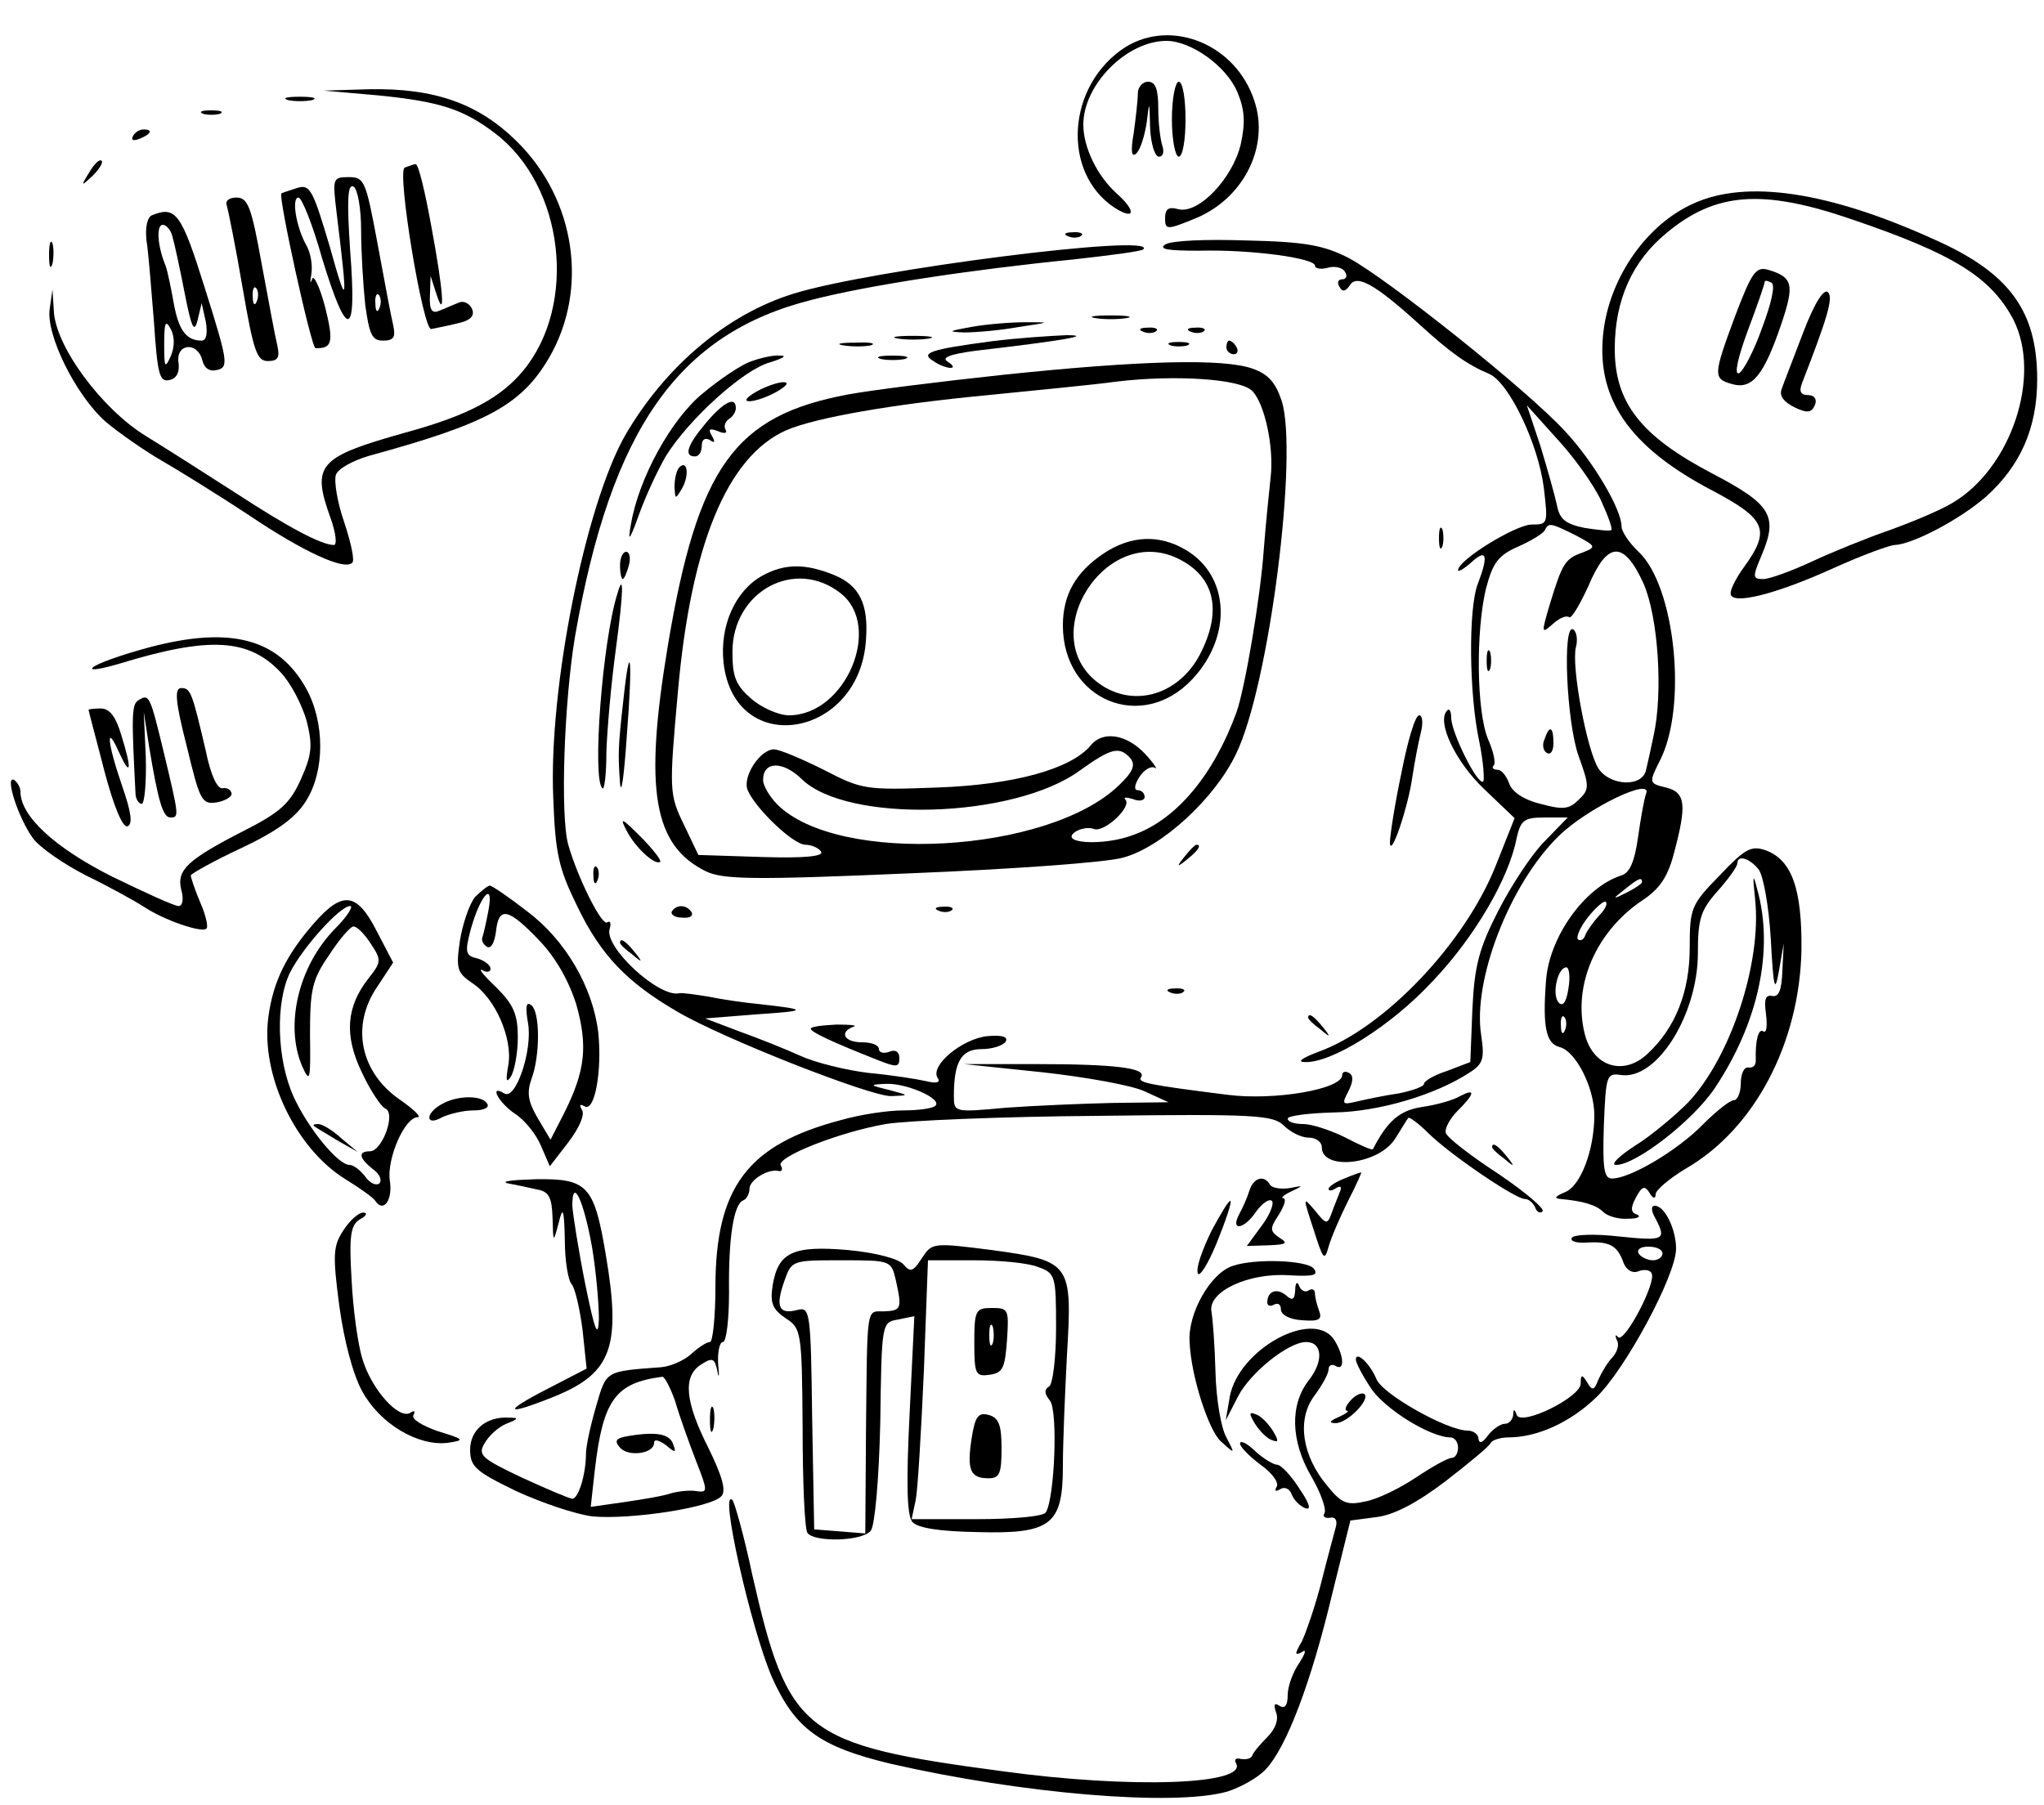 <?xml version="1.0" standalone="no"?>
<!DOCTYPE svg PUBLIC "-//W3C//DTD SVG 20010904//EN"
 "http://www.w3.org/TR/2001/REC-SVG-20010904/DTD/svg10.dtd">
<svg version="1.0" xmlns="http://www.w3.org/2000/svg"
 width="300pt" height="265pt" viewBox="0 0 300 265"
 preserveAspectRatio="xMidYMid meet">
<g transform="translate(0,265) scale(0.1,-0.1)"
fill="#000000" stroke="none">
<path d="M1652 2581 c-86 -55 -95 -184 -16 -236 30 -19 32 -5 3 21 -29 26 -49
68 -49 101 0 59 64 123 122 123 36 0 88 -37 104 -75 11 -26 12 -45 5 -77 -12
-50 -62 -103 -92 -95 -14 4 -19 0 -19 -13 0 -17 2 -18 41 -2 73 28 113 106 90
174 -27 83 -121 121 -189 79z"/>
<path d="M1670 2513 c0 -10 -3 -36 -6 -58 -5 -28 -3 -37 4 -30 6 6 12 26 15
45 4 33 4 33 5 -7 1 -24 7 -43 13 -43 6 0 8 7 5 16 -3 9 -6 33 -6 55 0 28 -4
39 -15 39 -8 0 -15 -8 -15 -17z"/>
<path d="M1720 2475 c0 -30 5 -55 10 -55 6 0 10 25 10 55 0 30 -4 55 -10 55
-5 0 -10 -25 -10 -55z"/>
<path d="M555 2510 c90 -9 125 -20 172 -56 101 -77 121 -251 41 -348 -33 -40
-81 -66 -173 -91 -128 -36 -138 -47 -110 -125 8 -22 10 -40 5 -40 -18 0 -67
26 -142 75 -42 27 -103 66 -134 85 -65 40 -133 132 -135 184 l-2 31 -4 -28
c-6 -38 38 -127 82 -166 19 -16 56 -42 82 -57 26 -15 84 -51 128 -80 80 -54
141 -82 152 -70 4 3 -2 30 -12 60 -10 29 -15 60 -12 69 3 9 25 21 49 28 172
47 223 74 264 144 58 100 39 231 -46 316 -57 57 -122 80 -219 78 l-66 -2 80
-7z"/>
<path d="M423 2503 c9 -2 25 -2 35 0 9 3 1 5 -18 5 -19 0 -27 -2 -17 -5z"/>
<path d="M298 2483 c6 -2 18 -2 25 0 6 3 1 5 -13 5 -14 0 -19 -2 -12 -5z"/>
<path d="M195 2450 c-3 -6 1 -7 9 -4 18 7 21 14 7 14 -6 0 -13 -4 -16 -10z"/>
<path d="M131 2397 c-13 -21 -12 -21 5 -5 10 10 16 20 13 22 -3 3 -11 -5 -18
-17z"/>
<path d="M594 2404 c-12 -5 27 -240 39 -237 4 1 21 4 37 8 20 4 27 11 23 21
-3 8 -12 13 -19 10 -8 -3 -21 -9 -29 -12 -11 -5 -15 1 -14 22 l1 29 8 -25 c14
-44 11 2 -7 98 -9 50 -19 92 -23 91 -3 0 -10 -3 -16 -5z"/>
<path d="M494 2338 c17 -139 16 -143 -10 -50 -25 84 -29 92 -48 86 -12 -4 -22
-7 -23 -8 -5 -4 44 -227 50 -227 25 -1 27 9 14 61 -8 30 -17 48 -19 40 -3 -8
-3 -5 -1 8 2 12 -1 32 -8 43 -15 28 -21 69 -11 69 5 0 21 -40 35 -90 37 -121
51 -118 41 11 -5 75 -4 100 5 95 6 -4 11 -32 11 -64 0 -31 3 -81 6 -109 6 -44
10 -53 26 -53 16 0 19 5 15 23 -3 12 -13 66 -23 120 -17 91 -19 97 -42 97 -24
0 -24 -2 -18 -52z m63 -140 c-3 -8 -6 -5 -6 6 -1 11 2 17 5 13 3 -3 4 -12 1
-19z"/>
<path d="M2485 2351 c-67 -30 -120 -105 -131 -183 -14 -101 36 -174 161 -239
77 -41 84 -57 45 -111 -11 -15 -20 -32 -20 -39 0 -18 65 -2 151 37 42 19 83
34 90 34 26 1 95 37 134 71 50 45 75 100 75 172 0 100 -40 156 -150 205 -156
71 -277 89 -355 53z m233 -23 c150 -51 204 -85 237 -147 42 -83 -3 -218 -89
-269 -18 -11 -59 -28 -92 -40 -32 -11 -84 -32 -114 -46 -30 -14 -63 -26 -72
-26 -16 0 -16 3 -2 36 24 57 13 74 -73 119 -105 55 -143 104 -143 183 0 72 26
129 76 170 72 60 141 65 272 20z"/>
<path d="M2547 2187 c-33 -89 -33 -93 -4 -101 29 -8 46 14 71 87 20 59 18 70
-19 81 -18 5 -24 -4 -48 -67z m39 -19 c-12 -34 -28 -64 -34 -66 -7 -2 -1 24
13 62 14 37 25 69 25 72 0 3 4 2 10 -1 6 -3 0 -30 -14 -67z"/>
<path d="M2647 2163 c-14 -37 -29 -75 -32 -84 -4 -10 3 -19 19 -27 19 -9 25
-8 30 4 3 8 -1 14 -10 14 -11 0 -14 5 -9 18 37 95 46 125 38 133 -6 6 -20 -16
-36 -58z"/>
<path d="M333 2348 c2 -7 13 -61 23 -120 16 -93 21 -108 37 -108 15 0 18 5 14
23 -3 12 -13 66 -23 120 -15 83 -20 97 -37 97 -11 0 -17 -5 -14 -12z m44 -140
c-3 -8 -6 -5 -6 6 -1 11 2 17 5 13 3 -3 4 -12 1 -19z"/>
<path d="M223 2334 c-7 -3 -10 -18 -8 -37 3 -18 7 -72 11 -120 5 -75 8 -88 22
-85 11 2 16 11 14 26 -4 28 28 31 35 3 3 -12 11 -17 22 -14 17 4 15 14 -18
119 -35 112 -43 122 -78 108z m30 -31 c3 -10 11 -47 18 -83 10 -51 14 -60 19
-40 l6 25 6 -27 c3 -17 1 -28 -6 -28 -23 0 -34 16 -41 55 -4 22 -9 47 -12 55
-12 29 -14 60 -4 60 5 0 12 -8 14 -17z m-2 -175 c-9 -20 -10 -18 -10 17 0 31
2 36 9 23 6 -10 7 -25 1 -40z"/>
<path d="M1568 2303 c7 -3 16 -2 19 1 4 3 -2 6 -13 5 -11 0 -14 -3 -6 -6z"/>
<path d="M72 2275 c0 -16 2 -22 5 -12 2 9 2 23 0 30 -3 6 -5 -1 -5 -18z"/>
<path d="M1710 2291 c-10 -7 5 -9 50 -9 77 2 170 -11 170 -22 0 -4 8 -6 19 -3
10 3 22 0 25 -6 4 -6 2 -11 -4 -11 -6 0 -8 -5 -4 -11 4 -8 9 -7 15 2 10 17 37
2 101 -56 47 -43 71 -60 104 -74 29 -13 72 -103 80 -168 6 -52 6 -53 -18 -53
-23 0 -108 -52 -108 -67 0 -3 9 2 20 12 22 20 25 10 9 -32 -14 -36 -13 -161 2
-231 6 -29 8 -56 6 -59 -8 -7 -47 72 -47 93 0 10 -3 15 -6 11 -16 -16 12 -75
54 -115 l45 -43 -27 -68 c-45 -115 -164 -240 -261 -275 -24 -9 -32 -15 -20
-15 39 -2 127 53 188 119 61 64 112 151 123 210 6 26 11 30 41 30 l34 0 -34
-35 c-19 -19 -49 -65 -68 -102 -28 -55 -35 -80 -38 -145 l-3 -77 -34 -13 c-19
-6 -34 -15 -34 -19 0 -4 -17 -10 -37 -14 -21 -3 -49 -9 -62 -12 -21 -5 -22 -4
-12 15 7 14 8 23 1 27 -5 3 -10 2 -10 -3 0 -21 -100 -38 -169 -29 -119 15
-132 18 -126 26 8 13 -37 19 -154 19 l-106 0 115 -12 c63 -7 131 -19 150 -28
l35 -16 -81 -1 c-45 -1 -115 -4 -157 -7 -76 -7 -77 -7 -77 17 0 51 11 69 41
69 15 0 31 5 35 11 4 7 -5 10 -27 8 -37 -4 -84 -43 -73 -61 5 -7 -1 -9 -17 -5
-13 3 -51 9 -84 12 -33 4 -78 15 -100 25 -22 10 -62 26 -90 36 l-50 19 75 6
c76 5 77 7 5 15 -22 2 -56 7 -75 11 -19 3 -39 6 -43 5 -30 -7 -112 69 -102 95
2 8 1 12 -4 9 -8 -5 -43 65 -57 114 -12 43 -6 211 10 306 53 305 152 445 348
494 81 21 232 44 382 59 54 6 101 12 104 15 23 24 -401 -30 -513 -65 -98 -30
-189 -107 -248 -209 -58 -103 -112 -370 -105 -531 3 -83 8 -104 36 -161 34
-70 72 -110 146 -153 68 -40 285 -125 314 -124 27 1 27 1 -3 9 -29 7 -30 8 -4
9 30 1 82 -22 72 -32 -3 -4 -25 -7 -47 -7 -23 0 -63 -6 -91 -14 -138 -36 -185
-99 -185 -246 0 -44 -4 -80 -8 -80 -5 0 -17 -8 -28 -18 -10 -9 -30 -18 -44
-19 -82 -6 -80 -5 -95 -57 -8 -27 -15 -59 -15 -70 0 -30 -11 -66 -20 -66 -4 0
-37 14 -74 31 -59 28 -65 33 -55 50 6 11 20 24 32 29 18 7 19 9 4 9 -33 2 -57
-18 -57 -47 0 -25 8 -32 68 -61 37 -17 87 -34 112 -37 55 -5 175 13 189 30 7
8 1 29 -19 70 -35 69 -38 106 -11 123 17 11 20 9 24 -10 2 -12 3 -7 1 10 -1
18 2 33 7 33 5 0 9 32 9 73 -1 81 7 130 21 135 5 2 9 10 9 17 0 13 28 30 43
26 5 -1 6 3 3 8 -8 12 85 49 154 61 30 5 170 11 311 12 232 3 257 1 273 -14
10 -10 26 -18 37 -18 10 0 19 -6 19 -14 0 -35 84 -26 108 13 9 14 17 28 19 30
1 2 15 -8 29 -22 31 -31 128 -97 142 -97 6 0 12 -6 15 -12 2 -7 8 -10 11 -6 4
3 -25 28 -65 55 -40 26 -75 53 -77 60 -2 6 6 21 17 32 26 26 27 34 4 22 -10
-6 -35 -13 -56 -16 -33 -5 -51 -21 -72 -62 -1 -2 -19 6 -40 17 -22 11 -50 20
-62 20 -13 0 -23 3 -23 8 0 4 30 8 68 9 66 1 149 26 198 58 21 13 23 21 18 55
-13 81 42 223 114 293 42 41 138 87 128 62 -3 -8 -8 -37 -12 -65 -5 -35 -12
-51 -24 -55 -54 -17 -107 -91 -111 -156 -5 -66 0 -91 20 -96 24 -6 51 -60 51
-100 0 -51 -20 -104 -43 -113 -14 -6 -17 -9 -7 -10 34 -3 53 -9 63 -19 6 -6
22 -11 36 -10 15 0 20 3 14 6 -10 3 -10 10 -2 25 9 17 13 18 20 7 5 -9 9 -9 9
-2 0 6 20 23 45 38 100 58 166 183 169 320 1 90 -14 133 -53 147 -21 7 -30 2
-67 -37 -42 -43 -44 -48 -44 -106 0 -65 -21 -118 -62 -156 -35 -33 -80 -19
-92 29 -18 71 16 150 84 196 26 17 38 35 47 70 19 71 17 89 -12 96 -25 6 -25
7 -9 39 41 79 23 256 -31 307 -14 13 -25 30 -25 37 0 25 -41 95 -83 140 -56
61 -261 224 -317 254 -37 19 -64 24 -150 26 -59 2 -111 0 -120 -6z m640 -376
c10 -22 17 -41 15 -43 -2 -2 -19 0 -39 3 -29 6 -37 13 -41 34 -3 14 -14 53
-24 86 l-20 60 45 -50 c25 -27 54 -68 64 -90z m-37 -51 c30 -16 30 -17 10 -25
-26 -9 -30 -16 -48 -75 -13 -44 -13 -45 4 -30 10 9 20 13 24 10 3 -3 15 17 28
45 28 67 52 68 81 5 22 -50 29 -161 15 -224 -4 -19 -9 -42 -11 -50 -5 -26 -53
-24 -70 2 -17 27 -40 150 -33 178 3 11 1 23 -4 26 -16 10 -10 -136 8 -186 16
-44 16 -49 0 -64 -14 -14 -23 -15 -56 -6 -25 6 -42 18 -46 30 -4 11 -11 20
-17 20 -6 0 -9 3 -6 6 4 3 0 21 -8 39 -17 41 -18 159 -3 221 10 38 18 49 48
62 20 9 38 20 39 25 5 10 9 9 45 -9z m268 -490 c7 -9 15 -53 18 -102 4 -74 6
-81 12 -47 l7 40 -2 -40 c-1 -28 -5 -39 -15 -37 -10 2 -12 -5 -9 -27 2 -17 1
-28 -4 -25 -7 5 -12 -13 -11 -43 0 -7 -4 -11 -11 -10 -6 1 -11 -9 -11 -23 0
-14 -5 -25 -10 -25 -6 0 -26 -16 -46 -36 -36 -37 -106 -79 -133 -79 -12 0 -14
15 -12 78 3 74 4 77 25 74 53 -8 113 89 113 179 0 50 4 63 29 91 16 18 29 36
29 41 0 12 17 8 31 -9z m-171 -19 c0 -2 -10 -9 -22 -15 -22 -11 -22 -10 -4 4
21 17 26 19 26 11z m-63 -49 c-8 -9 -17 -21 -20 -28 -2 -7 -7 -10 -11 -7 -3 3
3 18 15 33 12 15 24 25 26 22 3 -3 -2 -12 -10 -20z m-45 -107 c-3 -20 -8 -27
-14 -21 -11 11 -2 52 11 52 4 0 6 -14 3 -31z m-5 -61 c-3 -8 -6 -5 -6 6 -1 11
2 17 5 13 3 -3 4 -12 1 -19z m-1306 -545 c6 -21 20 -60 30 -86 18 -46 18 -48
2 -46 -10 2 -27 0 -38 -3 -11 -4 -42 -9 -69 -13 l-49 -7 6 54 c12 103 30 128
99 137 3 1 12 -16 19 -36z"/>
<path d="M2182 1680 c0 -14 2 -19 5 -12 2 6 2 18 0 25 -3 6 -5 1 -5 -13z"/>
<path d="M2267 1565 c-4 -8 -2 -17 3 -20 6 -4 10 3 10 14 0 25 -6 27 -13 6z"/>
<path d="M2576 1330 c10 -93 -36 -233 -99 -299 -18 -18 -52 -47 -76 -62 -25
-16 -38 -29 -29 -29 29 0 113 65 145 113 64 96 87 203 62 292 -6 24 -7 21 -3
-15z"/>
<path d="M922 542 c-18 -3 -21 -7 -12 -17 12 -14 50 -9 50 7 0 6 7 4 17 -3 14
-12 16 -12 11 1 -5 15 -24 19 -66 12z"/>
<path d="M1608 2183 c12 -2 32 -2 45 0 12 2 2 4 -23 4 -25 0 -35 -2 -22 -4z"/>
<path d="M1425 2170 c-33 -6 -35 -7 -10 -8 17 0 53 3 80 8 47 7 48 7 10 7 -22
0 -58 -3 -80 -7z"/>
<path d="M1678 2163 c7 -3 16 -2 19 1 4 3 -2 6 -13 5 -11 0 -14 -3 -6 -6z"/>
<path d="M1748 2163 c7 -3 16 -2 19 1 4 3 -2 6 -13 5 -11 0 -14 -3 -6 -6z"/>
<path d="M1318 2153 c12 -2 32 -2 45 0 12 2 2 4 -23 4 -25 0 -35 -2 -22 -4z"/>
<path d="M1455 2149 c-90 -12 -105 -17 -85 -29 8 -6 20 -10 25 -10 6 0 4 4 -4
9 -10 6 3 11 40 16 129 15 175 23 134 23 -22 -1 -71 -4 -110 -9z"/>
<path d="M1238 2143 c12 -2 30 -2 40 0 9 3 -1 5 -23 4 -22 0 -30 -2 -17 -4z"/>
<path d="M1718 2143 c6 -2 18 -2 25 0 6 3 1 5 -13 5 -14 0 -19 -2 -12 -5z"/>
<path d="M1800 2140 c0 -5 5 -10 11 -10 5 0 7 5 4 10 -3 6 -8 10 -11 10 -2 0
-4 -4 -4 -10z"/>
<path d="M1101 2119 c-14 -5 -45 -26 -69 -46 -47 -38 -95 -126 -106 -193 -5
-27 -2 -24 12 15 10 28 28 66 39 85 34 55 115 128 153 138 19 6 26 10 15 10
-11 1 -31 -4 -44 -9z"/>
<path d="M1293 2123 c9 -2 25 -2 35 0 9 3 1 5 -18 5 -19 0 -27 -2 -17 -5z"/>
<path d="M1474 2100 c-94 -10 -197 -23 -229 -29 -167 -31 -221 -106 -265 -370
-35 -211 -21 -292 56 -330 25 -12 69 -13 299 -3 149 6 289 16 313 23 57 15
135 87 166 152 49 100 92 442 67 519 -9 27 -20 39 -43 47 -43 15 -163 12 -364
-9z m364 -24 c18 -18 32 -82 27 -126 -2 -19 -7 -66 -10 -105 -5 -73 -28 -206
-40 -240 -33 -91 -87 -157 -150 -180 -45 -18 -115 -13 -85 5 7 4 19 6 26 3 15
-5 55 32 46 43 -4 4 1 4 11 1 9 -4 17 -2 17 3 0 6 -5 10 -10 10 -6 0 -5 8 2
19 7 11 17 17 23 14 5 -4 -1 6 -14 20 -27 29 -62 35 -80 13 -29 -35 -113 -58
-225 -62 -106 -4 -111 -3 -167 26 -32 16 -65 30 -73 30 -20 0 -46 -39 -39 -59
10 -26 67 -81 85 -81 9 0 20 -5 23 -10 5 -7 -24 -10 -87 -8 l-93 3 -21 44
c-22 45 -22 51 -9 196 19 215 72 344 158 383 43 19 159 39 297 52 69 7 154 15
190 20 85 10 181 4 198 -14z m-179 -539 c8 -10 4 -20 -17 -40 -104 -100 -412
-117 -501 -28 -12 12 -21 28 -21 36 0 28 29 28 56 2 66 -66 312 -59 409 12 46
33 58 36 74 18z"/>
<path d="M1619 1837 c-40 -27 -59 -60 -59 -105 0 -110 116 -158 190 -79 59 63
55 152 -10 190 -39 23 -81 21 -121 -6z m114 -9 c49 -26 60 -73 31 -133 -29
-62 -95 -85 -147 -51 -103 68 6 243 116 184z"/>
<path d="M1119 1805 c-40 -22 -63 -74 -57 -128 16 -141 200 -111 209 34 4 53
-10 80 -47 95 -42 17 -72 17 -105 -1z m115 -26 c62 -49 7 -179 -76 -179 -15 0
-40 11 -55 24 -23 20 -28 32 -28 69 0 89 92 139 159 86z"/>
<path d="M1110 2075 c-14 -8 -19 -14 -10 -14 8 0 26 6 40 14 14 8 19 14 10 14
-8 0 -26 -6 -40 -14z"/>
<path d="M1036 2029 c-27 -32 -33 -49 -16 -49 6 0 10 7 10 16 0 9 5 12 12 8 7
-5 8 -3 3 6 -6 10 -4 12 9 7 9 -4 14 -3 11 2 -3 5 -1 12 5 16 5 3 10 10 10 16
0 18 -18 9 -44 -22z"/>
<path d="M997 1964 c-4 -4 -7 -17 -7 -28 1 -19 1 -20 11 -3 11 19 8 43 -4 31z"/>
<path d="M2112 1860 c0 -14 2 -19 5 -12 2 6 2 18 0 25 -3 6 -5 1 -5 -13z"/>
<path d="M910 1820 c0 -11 2 -20 4 -20 2 0 6 9 9 20 3 11 1 20 -4 20 -5 0 -9
-9 -9 -20z"/>
<path d="M906 1778 c-22 -70 -37 -271 -22 -285 3 -4 6 20 6 53 1 32 7 101 14
152 11 82 12 115 2 80z"/>
<path d="M220 1700 c-41 -11 -78 -24 -84 -30 -5 -5 13 -2 40 6 131 40 189 37
236 -13 15 -16 31 -47 38 -71 9 -36 8 -49 -8 -85 -16 -36 -30 -49 -83 -76 -84
-43 -100 -58 -93 -87 4 -14 2 -24 -4 -24 -6 0 -50 20 -99 44 -83 42 -133 88
-133 124 0 6 -4 13 -9 17 -15 8 6 -56 27 -85 10 -14 45 -38 78 -55 33 -16 71
-37 85 -46 30 -20 86 -39 92 -32 3 2 -1 20 -9 38 -8 19 -14 37 -14 40 0 2 33
21 74 40 53 25 80 45 95 69 28 44 28 116 0 166 -41 73 -111 91 -229 60z"/>
<path d="M915 1623 c-8 -71 -8 -79 -5 -123 2 -19 6 12 10 70 9 115 5 146 -5
53z"/>
<path d="M274 1555 c19 -79 22 -86 43 -83 13 2 23 8 23 13 -1 6 -7 9 -13 8 -8
-2 -18 20 -25 55 -20 85 -22 92 -36 92 -10 0 -9 -19 8 -85z"/>
<path d="M203 1622 c-10 -6 -10 -24 -4 -139 1 -7 5 -13 9 -13 4 0 7 30 6 68
l-3 67 8 -52 c13 -78 20 -103 31 -103 13 0 13 1 -9 93 -21 87 -22 89 -38 79z"/>
<path d="M130 1608 c0 -2 11 -42 23 -89 14 -53 27 -84 34 -82 8 3 6 20 -8 60
-22 64 -24 93 -4 48 17 -37 19 -25 3 26 -8 27 -17 39 -30 39 -10 0 -18 -1 -18
-2z"/>
<path d="M2057 1516 c-10 -47 -17 -93 -17 -103 1 -24 27 53 33 97 3 19 8 47
12 63 4 15 3 27 -2 27 -6 0 -17 -38 -26 -84z"/>
<path d="M920 1430 c13 -25 42 -51 49 -45 2 2 -11 19 -29 37 -28 28 -31 29
-20 8z"/>
<path d="M1739 1393 c-13 -16 -12 -17 4 -4 16 13 21 21 13 21 -2 0 -10 -8 -17
-17z"/>
<path d="M871 1364 c0 -11 3 -14 6 -6 3 7 2 16 -1 19 -3 4 -6 -2 -5 -13z"/>
<path d="M697 1333 c-8 -10 -18 -39 -22 -64 -6 -41 -4 -47 18 -62 34 -22 60
-82 53 -121 -4 -22 -3 -27 4 -16 5 8 10 34 10 57 0 34 -6 48 -32 74 -18 17
-27 28 -20 25 6 -4 12 -3 12 2 0 5 -9 12 -19 15 -18 4 -19 9 -10 43 14 50 34
72 26 28 -3 -16 -7 -34 -9 -40 -2 -5 2 -11 7 -14 6 -3 11 7 13 23 4 37 18 34
63 -13 25 -26 44 -60 55 -95 17 -61 13 -97 -18 -159 l-20 -39 -19 32 c-14 24
-16 37 -9 57 13 34 13 101 -1 109 -7 5 -8 -4 -4 -27 7 -39 -18 -114 -35 -103
-23 14 -8 -14 16 -30 14 -9 31 -30 38 -47 l13 -30 27 35 c16 21 25 41 20 48
-4 7 -3 9 4 5 15 -9 26 53 20 109 -8 66 -48 135 -104 177 -27 21 -52 38 -55
38 -3 0 -13 -8 -22 -17z"/>
<path d="M461 1295 c-41 -47 -60 -86 -67 -137 -12 -86 40 -194 113 -239 21
-13 41 -27 44 -32 12 -18 26 2 21 31 -4 32 22 92 41 92 6 0 -5 11 -25 25 -59
40 -74 109 -34 167 l23 35 -24 46 c-29 57 -50 60 -92 12z m31 -8 c-54 -55 -74
-141 -49 -201 12 -27 13 -23 12 45 0 66 3 81 28 117 15 23 31 42 36 42 5 0 16
-11 25 -25 16 -24 16 -27 -3 -51 -33 -42 -36 -84 -10 -138 12 -26 28 -50 34
-53 17 -6 -4 -63 -22 -63 -18 0 -16 -10 4 -26 10 -7 14 -16 10 -21 -5 -4 -14
0 -21 10 -7 9 -17 17 -23 17 -17 0 -61 54 -82 100 -25 55 -27 139 -5 183 19
37 73 97 88 97 5 0 -4 -15 -22 -33z"/>
<path d="M461 997 c2 -2 18 -11 34 -21 l30 -17 -24 20 c-13 12 -28 21 -34 21
-6 0 -8 -1 -6 -3z"/>
<path d="M986 1312 c-2 -4 4 -9 15 -9 11 -1 17 2 14 8 -7 11 -22 12 -29 1z"/>
<path d="M1378 1313 c7 -3 16 -2 19 1 4 3 -2 6 -13 5 -11 0 -14 -3 -6 -6z"/>
<path d="M910 1266 c0 -2 8 -10 18 -17 15 -13 16 -12 3 4 -13 16 -21 21 -21
13z"/>
<path d="M1718 1193 c7 -3 16 -2 19 1 4 3 -2 6 -13 5 -11 0 -14 -3 -6 -6z"/>
<path d="M1920 1156 c0 -2 8 -10 18 -17 15 -13 16 -12 3 4 -13 16 -21 21 -21
13z"/>
<path d="M1190 1140 c0 -5 30 -19 98 -46 28 -11 32 -11 32 3 0 9 -6 13 -15 9
-8 -3 -15 -1 -15 4 0 6 -11 10 -25 10 -26 0 -34 15 -12 23 6 2 -5 3 -25 3 -21
-1 -38 -3 -38 -6z"/>
<path d="M648 1029 c-25 -14 -23 -33 1 -19 11 5 31 10 46 10 15 0 24 4 20 10
-8 13 -45 12 -67 -1z"/>
<path d="M2190 966 c0 -2 8 -10 18 -17 15 -13 16 -12 3 4 -13 16 -21 21 -21
13z"/>
<path d="M1973 920 c-13 -5 -23 -12 -23 -15 0 -4 5 -3 11 1 7 4 9 2 5 -7 -3
-8 -9 -22 -12 -31 -6 -16 -8 -15 -24 5 -18 21 -18 21 -2 -28 14 -44 16 -47 22
-25 4 14 17 44 29 68 12 23 20 42 19 41 -2 0 -13 -4 -25 -9z"/>
<path d="M745 913 c11 -2 30 -6 43 -9 18 -3 22 -12 23 -42 1 -37 1 -37 9 -7 6
25 8 21 9 -25 0 -31 5 -60 10 -65 5 -6 12 -36 16 -67 l6 -57 -58 -30 c-68 -35
-61 -40 13 -10 82 34 96 73 73 208 -17 101 -27 111 -102 110 -34 -1 -53 -3
-42 -6z m124 -94 c6 -36 10 -83 10 -105 -1 -30 -6 -18 -20 51 -10 50 -18 101
-19 115 0 44 17 7 29 -61z"/>
<path d="M1834 903 c-3 -10 -10 -26 -15 -35 -14 -26 7 -23 25 4 9 12 19 19 23
15 3 -4 -3 -20 -15 -36 l-22 -30 32 1 c26 1 29 3 16 11 -14 10 -15 13 -1 34 8
13 11 23 7 24 -5 0 0 5 11 10 19 9 18 9 -2 5 -13 -2 -26 0 -29 5 -9 15 -24 10
-30 -8z"/>
<path d="M1778 843 c-13 -27 -23 -54 -20 -62 2 -7 15 13 28 45 13 32 22 59 20
61 -2 2 -14 -18 -28 -44z"/>
<path d="M2430 861 c16 -31 13 -33 -54 -26 -35 4 -66 3 -69 -2 -3 -5 7 -8 22
-7 33 2 45 -4 54 -30 4 -10 13 -16 22 -12 8 3 17 2 19 -3 8 -12 -39 -102 -49
-94 -4 5 -5 3 -2 -4 4 -6 1 -17 -6 -25 -7 -7 -16 -22 -21 -33 -6 -16 -9 -17
-16 -5 -8 13 -10 13 -10 -1 0 -20 -87 -63 -94 -46 -3 9 -5 9 -5 0 -1 -7 -6
-13 -12 -13 -7 0 -18 -8 -25 -17 -8 -11 -13 -13 -14 -5 0 6 -7 12 -16 12 -30
0 -126 54 -134 76 -9 22 -30 42 -30 28 0 -4 9 -22 21 -40 19 -31 88 -74 118
-74 6 0 11 -7 11 -15 0 -8 -4 -15 -9 -15 -6 0 -29 -13 -53 -29 -24 -16 -57
-32 -74 -35 -27 -6 -35 -3 -56 23 -37 44 -45 97 -19 132 12 16 21 33 21 39 0
6 5 8 10 5 15 -9 12 18 -3 40 -32 43 -139 -16 -152 -85 l-6 -35 18 35 c18 35
74 80 100 80 24 0 26 -28 4 -56 -28 -36 -27 -89 4 -142 14 -24 22 -48 19 -53
-3 -5 0 -8 8 -7 7 2 11 -3 9 -12 -2 -8 -12 -44 -21 -80 -9 -36 -23 -76 -29
-89 -11 -19 -11 -22 0 -16 7 5 5 -2 -4 -16 -9 -13 -17 -34 -17 -47 0 -15 -4
-21 -12 -16 -8 5 -9 2 -5 -10 4 -10 -1 -24 -13 -36 -11 -11 -21 -23 -22 -27
-2 -5 -9 -6 -17 -5 -7 2 -10 -1 -7 -6 19 -32 -154 -38 -343 -12 -293 39 -314
56 -367 289 -12 57 -26 106 -29 109 -20 20 27 -188 58 -260 34 -76 70 -102
174 -127 192 -44 415 -63 494 -41 19 6 45 20 57 33 30 32 66 126 97 256 l27
109 38 5 c26 3 60 21 102 53 35 27 65 52 66 56 2 4 14 8 26 8 42 0 91 22 129
59 42 40 117 179 117 218 0 29 -17 63 -31 63 -6 0 -6 -7 1 -19z m10 -51 c0 -5
-6 -10 -14 -10 -8 0 -18 5 -21 10 -3 6 3 10 14 10 12 0 21 -4 21 -10z"/>
<path d="M504 844 c-15 -23 -16 -35 -6 -111 7 -51 20 -101 34 -126 26 -47 81
-80 125 -75 26 4 25 5 -14 17 -23 8 -40 18 -36 24 3 6 1 7 -5 3 -17 -10 -57
35 -70 79 -7 22 -14 75 -16 117 -4 65 -1 80 12 88 10 5 12 10 5 10 -7 0 -20
-12 -29 -26z"/>
<path d="M1353 803 c-13 -20 -17 -21 -27 -9 -7 8 -39 17 -81 21 -81 7 -103 -3
-111 -52 -4 -26 0 -35 19 -48 23 -15 24 -19 25 -160 0 -79 3 -149 7 -155 9
-14 80 -13 93 3 6 7 12 74 14 159 2 146 2 147 26 151 l24 5 -7 -144 c-5 -101
-4 -148 4 -158 8 -9 39 -14 96 -15 108 -3 125 11 125 97 0 33 3 106 6 163 8
135 6 138 -110 154 -87 11 -88 11 -103 -12z m-38 -33 c9 -41 8 -44 -18 -45
-26 0 -24 10 -26 -178 l-1 -148 -37 3 -38 3 -3 164 c-2 157 -3 163 -22 158
-27 -7 -32 5 -19 42 11 31 11 31 84 31 73 0 73 0 80 -30z m209 20 c25 -9 26
-13 26 -89 0 -45 -5 -83 -10 -86 -8 -5 -7 -11 1 -21 12 -15 7 -143 -6 -164 -3
-6 -49 -10 -101 -10 l-96 0 6 28 c3 15 8 100 12 190 l6 162 68 0 c38 0 80 -4
94 -10z"/>
<path d="M1430 679 c0 -47 2 -50 23 -47 19 3 22 10 25 51 3 45 2 47 -22 47
-24 0 -26 -3 -26 -51z m27 -1 c-3 -7 -5 -2 -5 12 0 14 2 19 5 13 2 -7 2 -19 0
-25z"/>
<path d="M1426 538 c-7 -46 -2 -58 25 -58 16 0 19 7 19 44 0 34 -4 45 -19 49
-15 4 -20 -2 -25 -35z"/>
<path d="M1810 792 c-33 -10 -67 -70 -64 -112 2 -50 28 -130 46 -146 21 -19
21 -19 8 6 -8 14 -15 57 -16 95 -1 39 -4 79 -6 90 -5 29 54 57 114 53 36 -2
44 0 36 10 -10 12 -85 15 -118 4z"/>
<path d="M1901 756 c-1 -14 -4 -16 -14 -7 -14 11 -27 5 -27 -11 0 -5 5 -6 10
-3 6 3 10 0 10 -7 0 -8 13 -15 31 -16 25 -2 30 1 25 14 -3 8 -6 20 -6 25 0 6
-4 8 -9 5 -5 -4 -12 0 -14 6 -3 8 -6 5 -6 -6z"/>
<path d="M1982 594 c-7 -8 -9 -14 -5 -15 4 0 -1 -4 -12 -9 -14 -6 -15 -9 -5
-9 17 -1 53 36 42 43 -4 2 -13 -2 -20 -10z"/>
<path d="M1042 565 c0 -16 2 -22 5 -12 2 9 2 23 0 30 -3 6 -5 -1 -5 -18z"/>
<path d="M1842 560 c7 -11 18 -22 25 -24 10 -4 10 -1 1 14 -7 11 -18 22 -25
24 -10 4 -10 1 -1 -14z"/>
<path d="M1820 531 c0 -5 14 -19 30 -31 17 -12 27 -26 24 -32 -4 -7 -2 -8 5
-4 6 4 14 1 17 -8 3 -8 12 -17 20 -20 9 -3 6 7 -9 29 -12 19 -27 35 -33 35 -5
0 -20 9 -32 20 -12 12 -22 16 -22 11z"/>
</g>
</svg>

